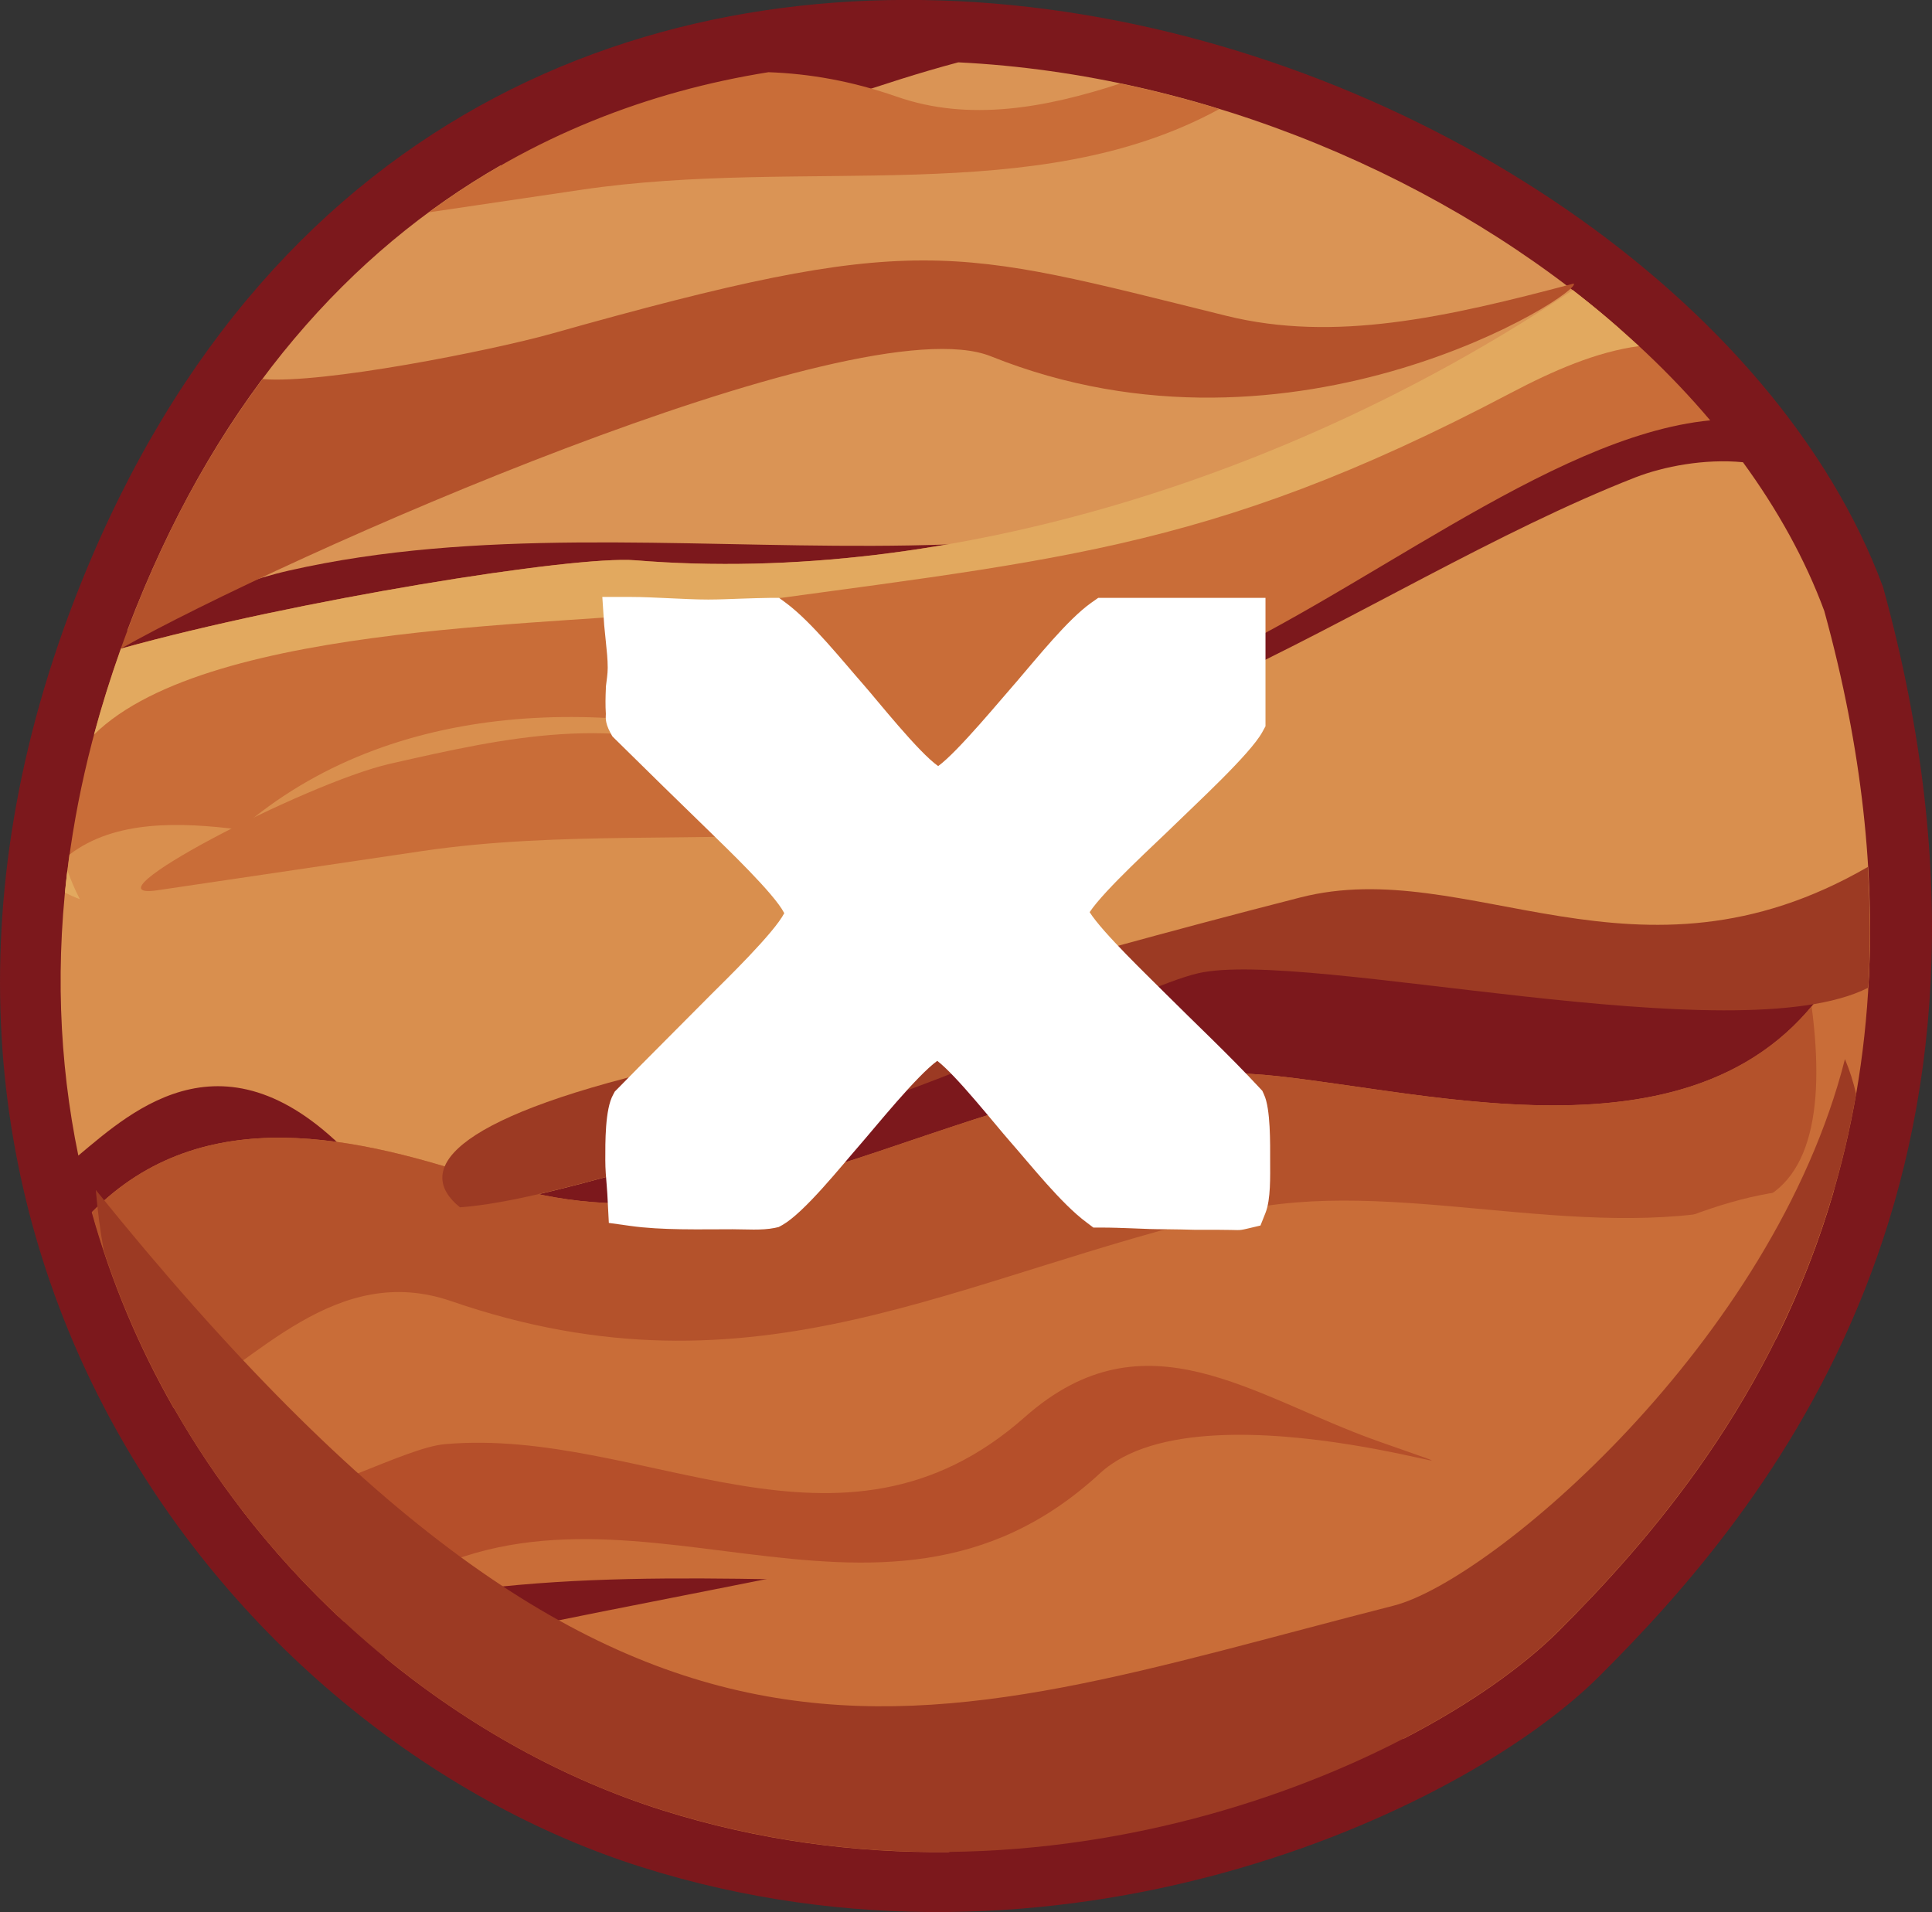 <?xml version="1.0" encoding="UTF-8"?>
<svg xmlns="http://www.w3.org/2000/svg" version="1.1" viewBox="0 0 103.83 102.76">
  <rect x="0" y="0" width="103.83" height="102.76" fill="#333333" stroke="none"/>
  <defs>
    <style>
      .cls-1 {
        fill: #b54f2a;
      }

      .cls-2 {
        fill: #d98f4e;
      }

      .cls-2, .cls-3, .cls-4, .cls-5, .cls-6 {
        fill-rule: evenodd;
      }

      .cls-3 {
        fill: #da9455;
      }

      .cls-4 {
        fill: #fff;
      }

      .cls-7, .cls-6 {
        fill: #c96d38;
      }

      .cls-5 {
        fill: #b4522b;
      }

      .cls-8 {
        fill: #e2a95f;
      }

      .cls-9 {
        fill: #7c181c;
      }

      .cls-10 {
        fill: #9c3a23;
      }
    </style>
  </defs>
  <!-- Generator: Adobe Illustrator 28.6.0, SVG Export Plug-In . SVG Version: 1.2.0 Build 709)  -->
  <g>
    <g id="Layer_1">
      <g>
        <g>
          <path class="cls-9" d="M4.32,31.42c20.75-51.84,85.49-30.67,96.88.13,8.71,31.62-6.25,49.57-15.27,58.55-7.37,7.34-29.05,17.3-51.44,10.24C12.1,93.28-9.43,65.77,4.32,31.42Z"/>
          <g>
            <path class="cls-6" d="M6.49,34.86c9.33-2.6,24.38-5.02,27.65-4.75,16.89,1.38,35.59-4.59,50.38-14.52,2.77,2.14,5.27,4.49,7.39,7-8.68.84-19.11,9.7-28.53,13.67-9.93,4.18-20.99,7.99-31.15,8.76-5.92.45-21.11,6.73-28.73,2.94.41-4.21,1.38-8.58,3-13.1Z"/>
            <path class="cls-2" d="M12.88,44.58c-3.18-.4-6.7-.53-9.15,1.35-.79,5.72-.56,11.13.48,16.17,2.93-2.44,8.11-7.24,15.08.48,2.01,4.88,11.03,1,20.81-1.31,10.44-2.47,21.18-8.82,24.56-9.59,5.81-1.31,28.69,4.88,35.75,1.38.35-5.96-.29-12.68-2.37-20.23-1.02-2.76-2.51-5.44-4.37-7.99-2.07-.2-4.27.23-5.77.81-14.83,5.8-30.92,19.05-44.73,14.84-10.26-3.13-22.11-3.01-30.29,4.08Z"/>
            <path class="cls-6" d="M4.94,65.14c5.98-6.06,14.34-4.05,21.49-1.65,14.82,4.96,26.51-7.37,42.22-5.66,9.62,1.05,25.42,5.51,31.06-7.65.26-.61.52-.95.78-1.08.15,9.19-2.01,16.72-5.03,22.83-5.41,2.27-11.62,3.8-14.09,5.56-18.03,12.83-41.03,4.27-61.15,8.85-.71.16-1.38.35-2.01.55-6.01-5.65-10.84-13.06-13.26-21.75Z"/>
            <path class="cls-5" d="M4.94,65.14c5.98-6.06,14.34-4.05,21.49-1.65,14.82,4.96,26.51-7.37,42.22-5.66,8.5.93,21.83,4.51,28.71-3.75.76,5.75-.1,9.92-3.73,10.75-8.86,2.02-18.75-1.66-27.18.27-15.01,3.42-25.76,10.49-42.21,4.82-6.15-2.11-10.44,3.18-14.91,5.75-1.85-3.24-3.35-6.76-4.4-10.52Z"/>
            <path class="cls-6" d="M98.57,63.94c-10.33-.82-24.18,12.26-32.04,14.67-17.11,5.26-28.78,6.62-45.86,10.45,4.59,3.77,9.71,6.57,14.89,8.21,5.24,1.66,10.45,2.31,15.41,2.26l24.5-6.11c3.57-1.85,6.41-3.89,8.27-5.74,4.86-4.85,11.58-12.48,14.83-23.74Z"/>
            <path class="cls-1" d="M18.49,87.16c.91-.57,1.72-1.12,2.33-1.53,12.46-8.19,26.25,4.67,38.3-6.46,5.82-5.36,25,1.83,14.97-1.71-6.78-2.39-12.52-7.05-19.01-1.31-9.94,8.8-20.47.51-31.18,1.46-2.12.19-6.81,2.87-10.91,3.53,1.68,2.18,3.53,4.2,5.5,6.02Z"/>
            <path class="cls-10" d="M24.73,64.88c3.97-.3,9.53-2.23,15.37-3.61,10.45-2.47,20.92-8.2,24.3-8.97,5.83-1.32,28.91,4.39,36,.78.12-2.07.12-4.23-.02-6.49-12.45,7.2-21.45-.68-30.5,1.64-14.51,3.71-24.6,6.94-34.15,9.19-11.77,2.76-13.41,5.53-11.01,7.46Z"/>
            <path class="cls-7" d="M63.68,35.83c-7.32,1.67-16.13,7.68-24.04,4.91-6.77-2.37-12.24-1.16-18.7.31-4.57,1.05-16.76,7.43-12.46,6.79l14.18-2.1c15.02-2.23,30.41,2.71,41.02-9.91Z"/>
            <path class="cls-3" d="M26.9,8.9c8.51.78,16.19-3.32,24.6-5.55,13.23.65,26.36,6.26,35.56,14.33-4.3,1.54-8.46,2.76-10.37,4.13-18.03,12.83-41.03,4.28-61.15,8.85-3.9.89-6.61,2.63-8.7,3.23.15-.39.3-.79.46-1.19,4.62-11.53,11.56-19.2,19.6-23.81Z"/>
            <path class="cls-10" d="M99.15,56.92c-3.86,15.2-19.01,28.04-24.26,29.37-26.01,6.63-40.62,13.79-69.74-22.34.09,1.12.24,2.21.43,3.27,5,15.11,17.34,26.05,29.97,30.04,20.97,6.62,41.28-2.71,48.18-9.59,5.57-5.55,13.56-14.75,16.02-28.88-.14-.63-.34-1.25-.6-1.88Z"/>
            <path class="cls-5" d="M14.11,20.37c3.22.28,12.33-1.54,15.54-2.44,19.69-5.55,21.44-4.62,36.25-.96,5.82,1.44,11.82.09,18.67-1.73.62.38-14.91,10.49-31.31,3.91-7.22-2.9-38.15,10.84-46.77,15.71.26-.71.52-1.43.81-2.15,1.9-4.76,4.2-8.84,6.81-12.34Z"/>
            <path class="cls-8" d="M6.49,34.86c9.33-2.6,24.38-5.02,27.65-4.75,16.89,1.38,35.59-4.59,50.38-14.52,1.25.96,2.43,1.97,3.56,3.01-2.29.31-4.57,1.3-6.91,2.53-16.55,8.72-24.89,8.96-43.53,11.6-6.61.94-26.3.56-32.59,6.75.41-1.52.89-3.06,1.44-4.61h0ZM3.62,46.77c.18.5.39,1.01.67,1.55-.27-.1-.54-.22-.8-.35.04-.4.08-.8.13-1.2Z"/>
            <path class="cls-7" d="M60.23,4.48c-4.03,1.32-8.14,2.07-12.02.72-2.44-.85-4.7-1.24-6.91-1.32-6.46,1.03-12.69,3.44-18.25,7.53l8.18-1.21c12.08-1.79,24.42,1.05,34.3-4.34-1.75-.54-3.52-.99-5.31-1.37Z"/>
          </g>
        </g>
        <path class="cls-4" d="M42.14,49.06c-.53-1.04-3.18-3.56-3.92-4.29-1.73-1.68-3.45-3.36-5.16-5.05l-.15-.15-.1-.18c-.34-.62-.24-.92-.25-1.03-.03-.45-.02-.91,0-1.36v-.09c.04-.33.1-.69.1-1.02,0-.46-.05-.93-.1-1.4-.03-.3-.06-.6-.09-.9l-.1-1.51h1.51c.7,0,1.41.04,2.1.07.69.03,1.39.07,2.08.07.6,0,1.21-.03,1.82-.05.5-.02,1.01-.03,1.51-.04h.48s.38.28.38.28c1.36,1.01,3.01,3.08,4.17,4.4.73.83,2.95,3.63,4,4.36,1.07-.78,3.41-3.63,4.25-4.58,1.06-1.23,2.72-3.31,3.98-4.2l.37-.26h8.99v6.9l-.17.31c-.64,1.18-3.63,3.92-4.74,5.01-.92.91-3.75,3.47-4.54,4.67.69,1.1,3.22,3.51,3.96,4.26,1.72,1.72,3.51,3.39,5.17,5.18l.15.16.09.2c.36.76.33,2.67.33,3.57,0,.79.04,2.07-.25,2.79l-.27.68-.72.17c-.51.12-.37.06-1.51.06h-1.25c-.52-.01-1.04-.03-1.55-.03-.64,0-1.27-.02-1.89-.05-.54-.02-1.07-.04-1.6-.04h-.46s-.37-.28-.37-.28c-1.35-1-2.97-3.05-4.12-4.36-.81-.92-2.85-3.51-3.9-4.32-1.13.83-3.29,3.52-4.18,4.54-.98,1.12-2.96,3.61-4.14,4.28l-.2.11-.22.05c-.7.14-1.54.07-2.26.07-1.74,0-3.8.06-5.5-.18l-1.15-.16-.06-1.16c-.01-.27-.03-.54-.05-.8-.04-.47-.08-.94-.08-1.41,0-.94-.02-2.73.42-3.52l.09-.17.13-.13c1.67-1.71,3.37-3.39,5.05-5.09.75-.75,3.39-3.31,3.93-4.37Z"/>
      </g>
    </g>
  </g>
</svg>